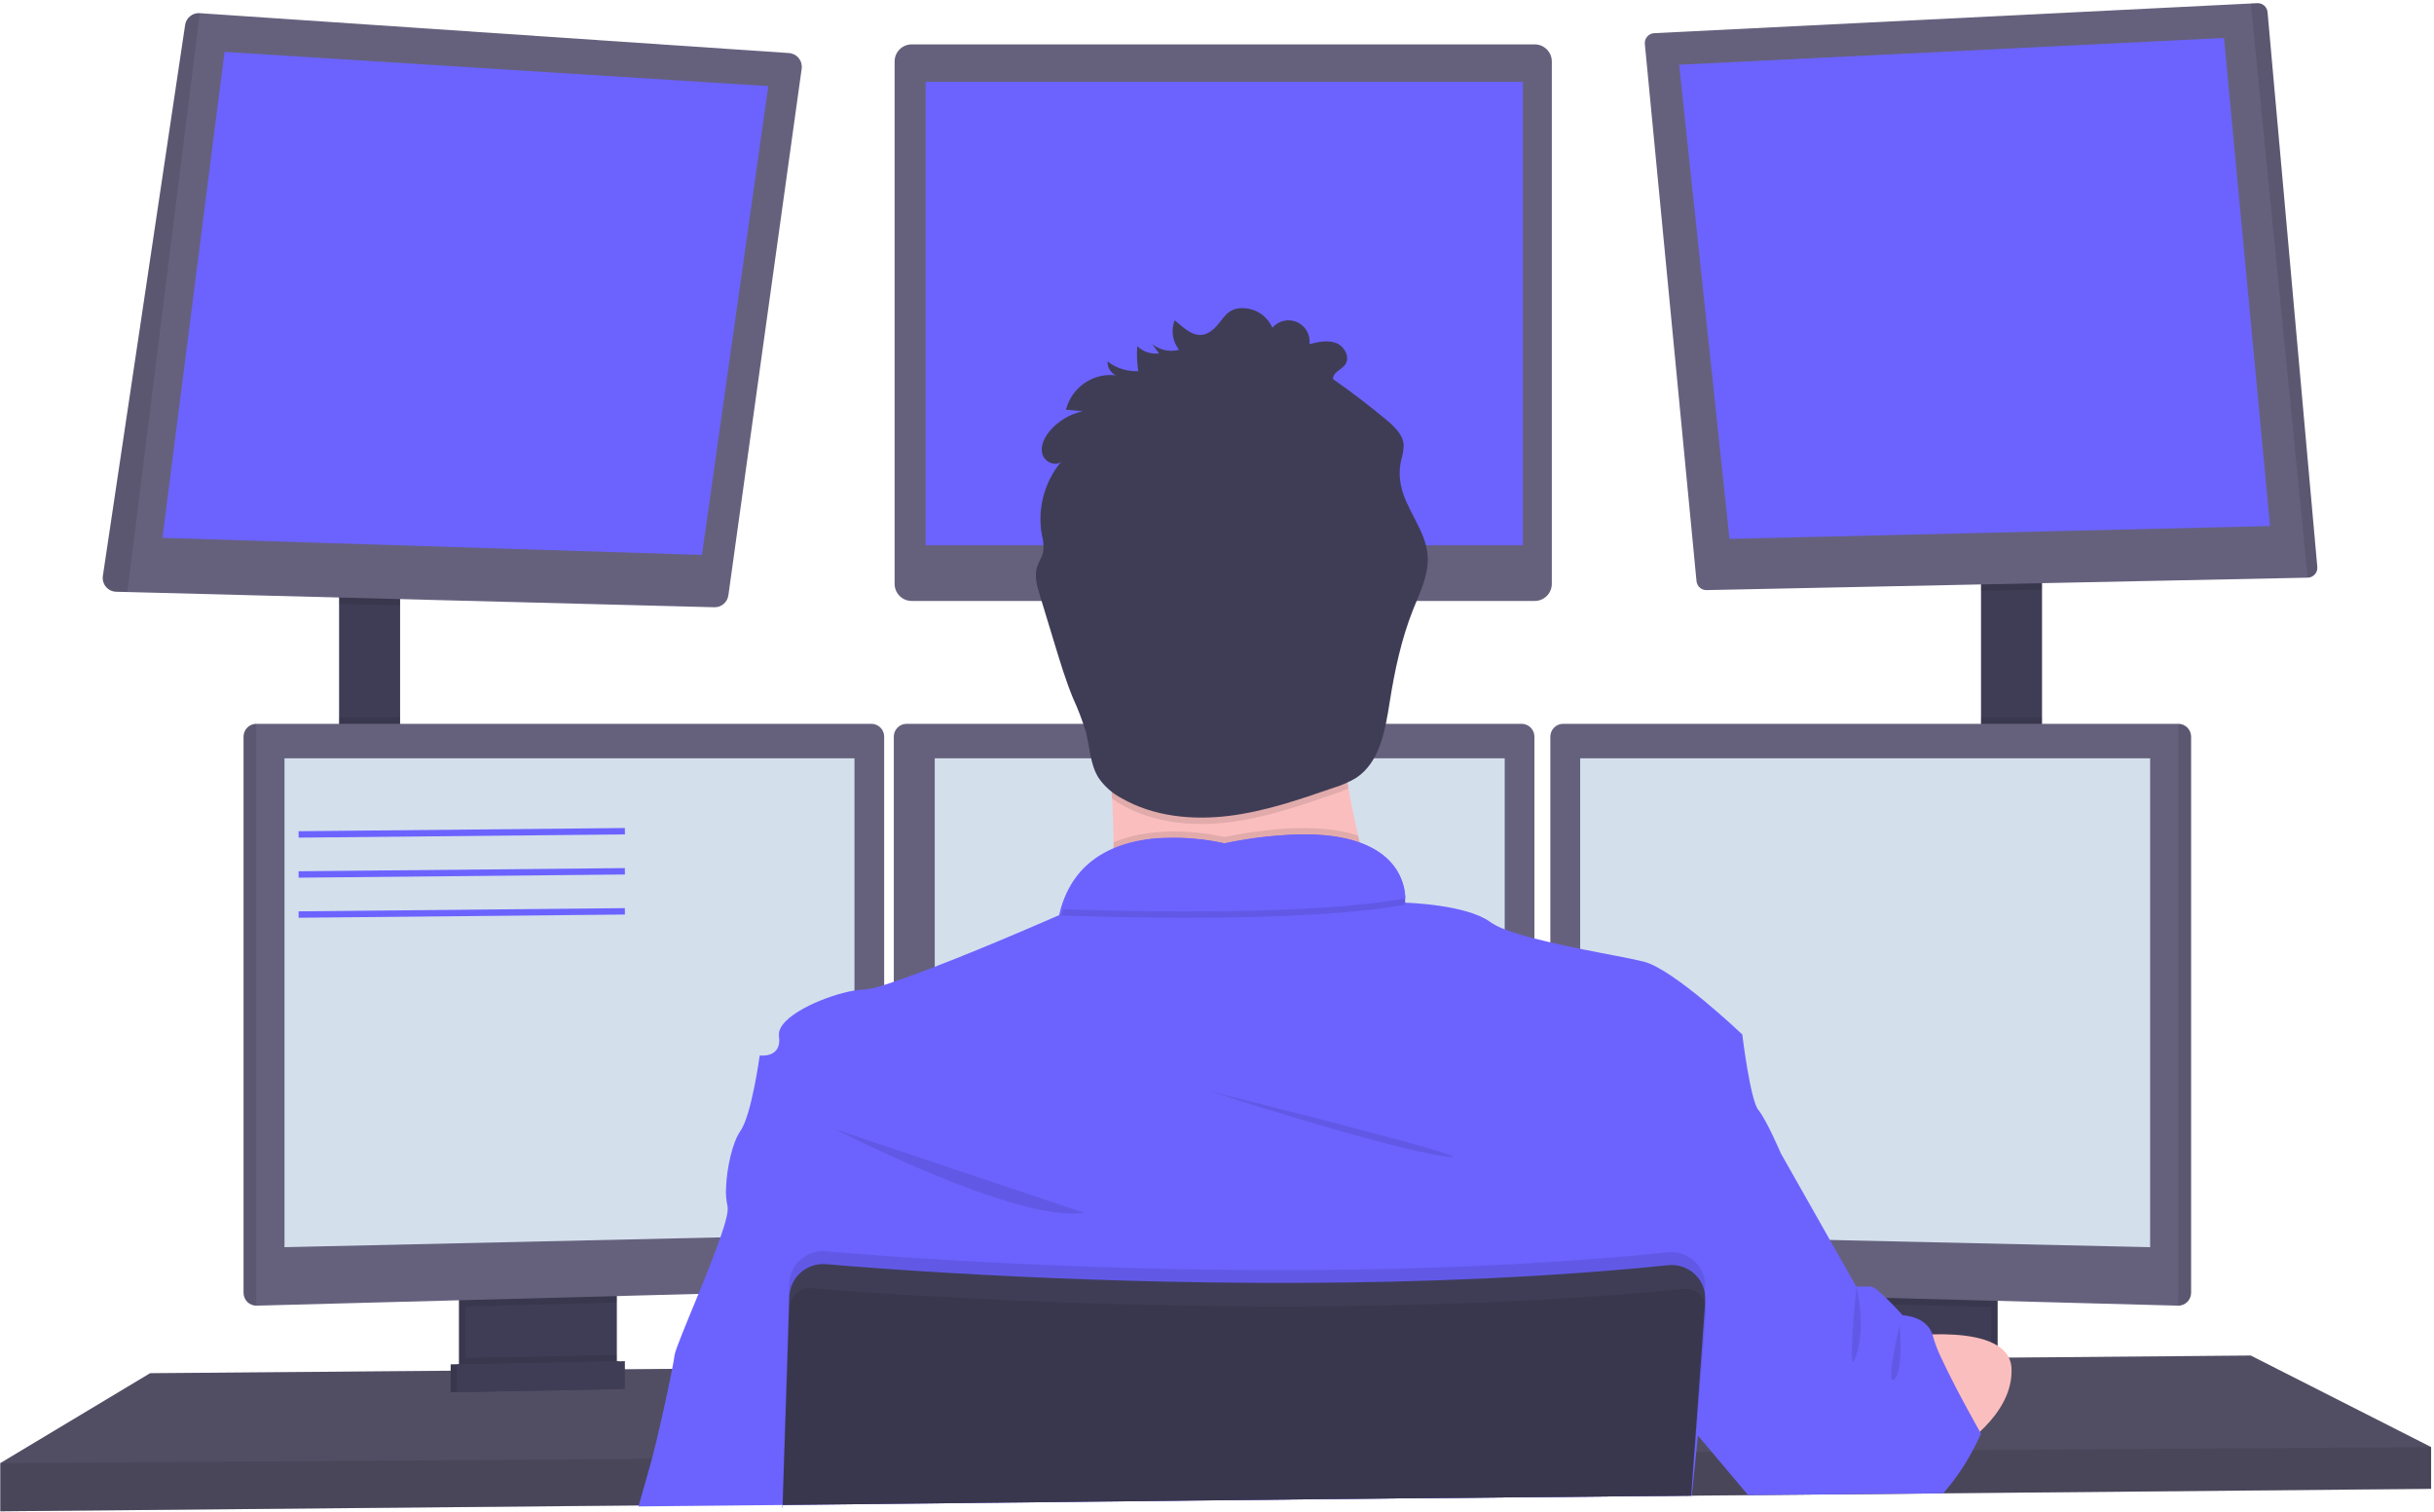 <svg width="758" height="471" viewBox="0 0 758 471" fill="none" xmlns="http://www.w3.org/2000/svg">
<path d="M124.6 182.83H105.6V240.49H124.6V182.83Z" fill="#3F3D56"/>
<path d="M635.93 179.83H616.93V240.83H635.93V179.83Z" fill="#3F3D56"/>
<path d="M757.1 450.65V463.65L605.18 465.05L603.56 465.08L545.82 465.61L544.44 465.63L526.89 465.78H526.37L419.39 466.77L243.78 468.4H243.63L198.98 468.82L198.5 468.83L0.1 470.65V455.65L46.75 427.65L140.35 426.87L142.35 426.86L143.01 426.85L145.01 426.82L189.95 426.45L191.96 426.44L192.6 426.43L194.6 426.42L209.01 426.3L209.39 426.29L244.94 425.99H245.23L522.63 423.65L529.42 423.6H530.1L535.28 423.55L572.93 423.24L574.93 423.21L576.78 423.19H577.74L589.45 423.1L591.77 423.07L594.88 423.05L604.63 422.96L620.1 422.83L622.1 422.81L625.58 422.79H626.23L700.94 422.15L757.1 450.65Z" fill="#65617D"/>
<path opacity="0.2" d="M757.1 450.65V463.65L605.18 465.05L603.56 465.08L545.82 465.61L544.44 465.63L526.89 465.78H526.37L419.39 466.77L243.78 468.4H243.63L198.98 468.82L198.5 468.83L0.1 470.65V455.65L46.75 427.65L140.35 426.87L142.35 426.86L143.01 426.85L145.01 426.82L189.95 426.45L191.96 426.44L192.6 426.43L194.6 426.42L209.01 426.3L209.39 426.29L244.94 425.99H245.23L522.63 423.65L529.42 423.6H530.1L535.28 423.55L572.93 423.24L574.93 423.21L576.78 423.19H577.74L589.45 423.1L591.77 423.07L594.88 423.05L604.63 422.96L620.1 422.83L622.1 422.81L625.58 422.79H626.23L700.94 422.15L757.1 450.65Z" fill="black"/>
<path d="M190.1 400.66V425.15C190.101 426.31 189.772 427.446 189.152 428.427C188.533 429.408 187.648 430.192 186.6 430.69C185.82 431.068 184.967 431.273 184.1 431.29L149.2 432.03C148.268 432.052 147.343 431.857 146.5 431.46C145.434 430.971 144.53 430.186 143.897 429.199C143.265 428.211 142.929 427.063 142.93 425.89V400.66H190.1Z" fill="#3F3D56"/>
<path opacity="0.1" d="M190.1 400.66V425.15C190.101 426.31 189.772 427.446 189.152 428.427C188.533 429.408 187.648 430.192 186.6 430.69C185.82 431.068 184.967 431.273 184.1 431.29L149.2 432.03C148.268 432.052 147.343 431.857 146.5 431.46C145.434 430.971 144.53 430.186 143.897 429.199C143.265 428.211 142.929 427.063 142.93 425.89V400.66H190.1Z" fill="black"/>
<path d="M192.1 400.66V425.15C192.101 426.31 191.772 427.446 191.152 428.427C190.533 429.408 189.648 430.192 188.6 430.69C187.82 431.068 186.967 431.273 186.1 431.29L151.2 432.03C150.268 432.052 149.343 431.857 148.5 431.46C147.434 430.971 146.53 430.186 145.897 429.199C145.265 428.211 144.929 427.063 144.93 425.89V400.66H192.1Z" fill="#3F3D56"/>
<path d="M622.1 400.66H574.93V432.16H622.1V400.66Z" fill="#3F3D56"/>
<path opacity="0.1" d="M622.1 400.66H574.93V432.16H622.1V400.66Z" fill="black"/>
<path d="M620.1 400.66H572.93V432.16H620.1V400.66Z" fill="#3F3D56"/>
<path opacity="0.1" d="M124.6 182.82V188.55L105.6 188.06V182.82H124.6Z" fill="black"/>
<path d="M249.66 21.4L226.83 185.4C226.685 186.448 226.16 187.405 225.353 188.089C224.547 188.774 223.517 189.137 222.46 189.11L39.66 184.37L36.19 184.28C35.586 184.266 34.992 184.124 34.446 183.865C33.9 183.605 33.415 183.234 33.022 182.774C32.63 182.315 32.339 181.777 32.168 181.198C31.997 180.618 31.95 180.009 32.03 179.41L57.66 7.73C57.825 6.667 58.383 5.704 59.224 5.032C60.064 4.36 61.126 4.027 62.2 4.1L245.66 16.52C246.252 16.554 246.83 16.711 247.359 16.98C247.887 17.249 248.354 17.625 248.73 18.083C249.105 18.542 249.382 19.073 249.542 19.644C249.702 20.215 249.743 20.813 249.66 21.4V21.4Z" fill="#65617D"/>
<path d="M69.93 16.16L50.6 167.49L218.6 172.82L239.26 26.82L69.93 16.16Z" fill="#6C63FF"/>
<path d="M477.94 13.82H283.93C280.986 13.82 278.6 16.206 278.6 19.15V181.82C278.6 184.764 280.986 187.15 283.93 187.15H477.94C480.884 187.15 483.27 184.764 483.27 181.82V19.15C483.27 16.206 480.884 13.82 477.94 13.82Z" fill="#65617D"/>
<path d="M474.26 25.49H288.26V169.82H474.26V25.49Z" fill="#6C63FF"/>
<path opacity="0.1" d="M635.93 179.82V183.61L616.93 184V179.82H635.93Z" fill="black"/>
<path d="M721.66 176.62C721.687 177.034 721.63 177.45 721.493 177.842C721.355 178.233 721.139 178.593 720.859 178.9C720.579 179.206 720.24 179.453 719.862 179.624C719.484 179.796 719.075 179.89 718.66 179.9L531.46 183.77C530.682 183.786 529.928 183.507 529.347 182.99C528.766 182.472 528.403 181.754 528.33 180.98L512.24 13.7C512.2 13.285 512.245 12.866 512.372 12.469C512.499 12.072 512.705 11.705 512.978 11.39C513.251 11.075 513.585 10.818 513.96 10.636C514.335 10.454 514.744 10.35 515.16 10.33L700.94 1.09L702.94 0.99C703.735 0.948 704.515 1.217 705.116 1.739C705.717 2.262 706.091 2.997 706.16 3.79L721.66 176.62Z" fill="#65617D"/>
<path d="M522.93 20.16L692.6 11.82L706.93 163.82L538.6 167.82L522.93 20.16Z" fill="#6C63FF"/>
<path opacity="0.1" d="M721.66 176.62C721.687 177.034 721.63 177.45 721.492 177.842C721.355 178.233 721.139 178.593 720.859 178.9C720.579 179.206 720.24 179.453 719.862 179.624C719.484 179.796 719.075 179.89 718.66 179.9L700.94 1.09L702.94 0.99C703.735 0.948 704.515 1.217 705.116 1.739C705.717 2.262 706.091 2.997 706.16 3.79L721.66 176.62Z" fill="black"/>
<path opacity="0.1" d="M62.23 4.09L39.66 184.37L36.19 184.28C35.586 184.266 34.992 184.124 34.446 183.865C33.9 183.605 33.415 183.234 33.022 182.774C32.63 182.315 32.339 181.777 32.168 181.198C31.997 180.618 31.95 180.009 32.03 179.41L57.66 7.73C57.823 6.659 58.385 5.689 59.232 5.015C60.079 4.34 61.15 4.01 62.23 4.09V4.09Z" fill="black"/>
<path opacity="0.1" d="M124.6 223.41H105.6V240.49H124.6V223.41Z" fill="black"/>
<path opacity="0.1" d="M192.1 400.65V405.62L144.93 406.88V400.65H192.1Z" fill="black"/>
<path d="M275.35 229.36V397.56C275.338 398.587 274.931 399.569 274.215 400.305C273.498 401.04 272.526 401.472 271.5 401.51L79.85 406.61H79.8C78.756 406.597 77.759 406.177 77.021 405.439C76.283 404.701 75.863 403.704 75.85 402.66V229.36C75.863 228.316 76.283 227.319 77.021 226.581C77.759 225.843 78.756 225.423 79.8 225.41H271.4C272.444 225.423 273.441 225.843 274.179 226.581C274.917 227.319 275.337 228.316 275.35 229.36V229.36Z" fill="#65617D"/>
<path opacity="0.1" d="M79.85 225.41V406.61H79.8C78.756 406.597 77.759 406.177 77.021 405.439C76.283 404.701 75.863 403.704 75.85 402.66V229.36C75.863 228.316 76.283 227.319 77.021 226.581C77.759 225.843 78.756 225.423 79.8 225.41H79.85Z" fill="black"/>
<path d="M88.6 236.15H266.1V384.4L88.6 388.4V236.15Z" fill="#D4DFEC"/>
<path opacity="0.1" d="M635.93 223.41H616.93V240.83H635.93V223.41Z" fill="black"/>
<path opacity="0.1" d="M620.1 400.65V407.06L572.93 405.8V400.65H620.1Z" fill="black"/>
<path d="M682.35 229.36V402.66C682.337 403.712 681.91 404.717 681.161 405.456C680.412 406.196 679.402 406.61 678.35 406.61V406.61L486.66 401.51C485.634 401.472 484.662 401.04 483.945 400.305C483.229 399.569 482.822 398.587 482.81 397.56V229.36C482.823 228.316 483.243 227.319 483.981 226.581C484.719 225.843 485.716 225.423 486.76 225.41H678.36C679.411 225.413 680.418 225.828 681.164 226.567C681.911 227.306 682.337 228.31 682.35 229.36V229.36Z" fill="#65617D"/>
<path opacity="0.1" d="M682.35 229.36V402.66C682.337 403.712 681.91 404.717 681.161 405.456C680.412 406.196 679.402 406.61 678.35 406.61V406.61V225.41C679.402 225.41 680.412 225.824 681.161 226.564C681.91 227.303 682.337 228.308 682.35 229.36Z" fill="black"/>
<path d="M669.6 236.15H492.1V384.4L669.6 388.4V236.15Z" fill="#D4DFEC"/>
<path d="M477.85 229.36V397.56C477.838 398.587 477.431 399.569 476.715 400.305C475.998 401.04 475.026 401.472 474 401.51L282.35 406.61C281.298 406.61 280.288 406.196 279.539 405.456C278.79 404.717 278.363 403.712 278.35 402.66V229.36C278.363 228.316 278.783 227.319 279.521 226.581C280.259 225.843 281.256 225.423 282.3 225.41H473.9C474.944 225.423 475.941 225.843 476.679 226.581C477.417 227.319 477.837 228.316 477.85 229.36V229.36Z" fill="#65617D"/>
<path d="M291.1 236.15H468.6V384.4L291.1 388.4V236.15Z" fill="#D4DFEC"/>
<path opacity="0.1" d="M757.1 450.65V463.65L605.18 465.05L603.56 465.08L545.82 465.61L544.44 465.63L526.89 465.78H526.37L419.39 466.77L243.78 468.4H243.63L198.98 468.82L198.5 468.83L0.1 470.65V455.65L202.61 454.32H203.09L244.08 454.04H244.27L527.35 452.17H527.64L527.81 452.16H528.28L533.07 452.13H534.53L609.02 451.63L613.42 451.61L614.4 451.6L757.1 450.65Z" fill="black"/>
<path d="M381.26 240.49C409.609 240.49 432.59 217.509 432.59 189.16C432.59 160.811 409.609 137.83 381.26 137.83C352.911 137.83 329.93 160.811 329.93 189.16C329.93 217.509 352.911 240.49 381.26 240.49Z" fill="#FBBEBE"/>
<path d="M432.6 294.16C432.6 294.16 333.1 306.16 342.6 294.16C346.04 289.82 346.99 276.96 346.8 262.31C346.74 257.86 346.58 253.25 346.35 248.66C345.25 226.66 342.6 205.16 342.6 205.16C342.6 205.16 429.6 164.16 419.6 196.66C415.6 209.79 416.91 228.23 419.95 245.54C420.84 250.59 421.87 255.54 422.95 260.24C425.586 271.704 428.807 283.025 432.6 294.16V294.16Z" fill="#FBBEBE"/>
<path opacity="0.1" d="M432.6 294.16C432.6 294.16 333.1 306.16 342.6 294.16C346.04 289.82 346.99 276.96 346.8 262.31C361.97 255.83 381.27 260.66 381.27 260.66C401.59 256.61 414.62 257.4 422.95 260.24C425.586 271.704 428.807 283.025 432.6 294.16V294.16Z" fill="black"/>
<path d="M243.74 469.53V468.69L419.36 466.78L526.36 465.78H526.66L526.55 467.26L526.7 465.78H526.89V465.61L528.26 452.16L528.78 447.07L528.94 445.48L529.08 444.15L535.26 423.54L541.44 402.96L546.64 385.63L554.58 359.15C554.58 359.15 550.08 348.65 547.58 345.65C545.08 342.65 542.58 322.15 542.58 322.15C542.58 322.15 521.24 301.82 511.91 299.48C508 298.48 500.28 297.15 492.08 295.48C489.01 294.86 485.86 294.2 482.83 293.48C481.12 293.09 479.44 292.68 477.83 292.27C474.696 291.487 471.608 290.533 468.58 289.41C466.992 288.833 465.481 288.064 464.08 287.12C456.73 281.73 438.31 281.12 437.6 281.12C437.598 281.097 437.598 281.073 437.6 281.05V280.96C437.626 280.54 437.626 280.12 437.6 279.7C437.6 279.3 437.6 278.83 437.51 278.3C437.51 278.14 437.51 277.97 437.44 277.8C437.39 277.44 437.33 277.06 437.24 276.66C437.21 276.481 437.17 276.304 437.12 276.13C436.83 274.925 436.411 273.755 435.87 272.64C435.8 272.48 435.71 272.31 435.63 272.15C435.14 271.226 434.571 270.346 433.93 269.52C433.8 269.35 433.66 269.17 433.51 269C432.691 268.034 431.78 267.15 430.79 266.36C430.52 266.15 430.24 265.93 429.95 265.73C429.788 265.599 429.618 265.479 429.44 265.37L428.55 264.79L427.72 264.31C426.99 263.91 426.22 263.52 425.38 263.15C425.12 263.03 424.84 262.92 424.56 262.81C424.28 262.7 423.84 262.53 423.47 262.39H423.41L422.66 262.09C422.09 261.9 421.51 261.73 420.9 261.56L419.97 261.32L418.97 261.09L417.97 260.88C416.97 260.68 415.9 260.5 414.78 260.36L413.64 260.22L412.47 260.1L411.26 260L409.54 259.9L407.54 259.83C398.719 259.829 389.923 260.764 381.3 262.62C375.309 261.287 369.173 260.722 363.04 260.94H362.17L361.17 261H360.53L359.24 261.12C358.81 261.12 358.37 261.21 357.94 261.27C357.51 261.33 357.06 261.38 356.63 261.45L355.97 261.56C355.32 261.67 354.66 261.79 353.97 261.93C353.75 261.97 353.53 262.02 353.31 262.08C352.44 262.27 351.57 262.5 350.71 262.76C350.28 262.88 349.85 263.02 349.42 263.17C349.2 263.23 348.99 263.31 348.78 263.39L348.14 263.62L347.51 263.87L346.76 264.17C346.38 264.33 346.01 264.5 345.64 264.68C345.43 264.77 345.22 264.87 345.02 264.98C344.82 265.09 344.61 265.18 344.42 265.29C342.159 266.458 340.069 267.932 338.21 269.67L337.7 270.16L337.2 270.67C337.03 270.84 336.87 271.02 336.71 271.2C336.058 271.912 335.45 272.664 334.89 273.45C334.73 273.66 334.58 273.87 334.43 274.09C333.795 275.026 333.221 276.001 332.71 277.01C332.58 277.25 332.46 277.5 332.34 277.74C331.524 279.429 330.855 281.186 330.34 282.99C330.153 283.657 329.983 284.323 329.83 284.99C329.83 284.99 308.66 294.33 291.1 301.09C286.43 302.89 282.03 304.52 278.35 305.75C277.28 306.11 276.28 306.44 275.35 306.75C273.332 307.479 271.234 307.963 269.1 308.19C268.094 308.206 267.091 308.3 266.1 308.47C258.03 309.78 244.2 315.47 242.69 321.18C242.567 321.636 242.533 322.111 242.59 322.58C242.59 322.58 242.59 322.65 242.59 322.69C243.59 329.69 236.59 328.69 236.59 328.69C236.59 328.69 234.09 347.19 230.59 352.19C228.06 355.79 226.33 363.82 226.11 369.88C225.984 371.768 226.132 373.664 226.55 375.51C226.55 375.56 226.55 375.61 226.55 375.65C226.95 376.99 225.99 380.65 224.36 385.34C222.59 390.49 220.01 396.89 217.53 402.93C213.79 412.05 210.27 420.33 210.05 422.15C209.96 422.96 209.7 424.41 209.34 426.28C207.88 433.9 204.64 448.41 203.04 454.28C201.85 458.66 200.12 464.66 198.93 468.78C198.93 468.9 198.86 469.02 198.83 469.13L243.66 468.69V469.53H243.8H243.74Z" fill="#6C63FF"/>
<path opacity="0.1" d="M260.1 351.66C260.1 351.66 317.1 381.16 337.6 377.66L260.1 351.66Z" fill="black"/>
<path opacity="0.1" d="M376.1 339.66C376.1 339.66 431.6 357.66 450.1 360.16C468.6 362.66 376.1 339.66 376.1 339.66Z" fill="black"/>
<path opacity="0.1" d="M437.66 281.74C408.66 287.08 354.06 285.93 330.46 285.12C339.11 254.12 381.29 264.66 381.29 264.66C433.5 254.24 437.5 275.86 437.66 281.74Z" fill="black"/>
<path d="M437.66 279.74C408.66 285.08 354.06 283.93 330.46 283.12C339.11 252.12 381.29 262.66 381.29 262.66C433.5 252.24 437.5 273.86 437.66 279.74Z" fill="#6C63FF"/>
<path d="M591.6 416.41C591.6 416.41 625.76 411.16 626.43 426.16C627.1 441.16 609.01 451.64 609.01 451.64L591.6 416.41Z" fill="#FBBEBE"/>
<path opacity="0.1" d="M419.95 245.54C418.481 246.197 416.979 246.777 415.45 247.28C404.67 251 393.8 254.75 382.45 256.11C371.1 257.47 359.19 256.27 349.29 250.61C348.251 250.023 347.249 249.372 346.29 248.66C345.19 226.66 342.54 205.16 342.54 205.16C342.54 205.16 429.54 164.16 419.54 196.66C415.56 209.79 416.91 228.23 419.95 245.54Z" fill="black"/>
<path d="M367.18 108.93C365.753 109.307 364.257 109.345 362.813 109.041C361.368 108.737 360.014 108.1 358.86 107.18L360.94 110.07C359.714 110.211 358.472 110.083 357.301 109.695C356.13 109.306 355.058 108.666 354.16 107.82C353.971 110.407 354.079 113.007 354.48 115.57C351.038 115.736 347.65 114.673 344.92 112.57C344.867 113.472 345.091 114.369 345.563 115.14C346.035 115.91 346.732 116.518 347.56 116.88C344.103 116.467 340.613 117.326 337.743 119.297C334.872 121.267 332.817 124.215 331.96 127.59L337.18 128.07C333.078 128.946 329.396 131.193 326.74 134.44C325.14 136.44 323.92 139 324.62 141.44C325.32 143.88 328.7 145.44 330.54 143.7C327.923 146.824 326.02 150.483 324.967 154.42C323.913 158.357 323.733 162.476 324.44 166.49C324.915 168.2 325.071 169.983 324.9 171.75C324.57 173.4 323.53 174.83 323.01 176.44C322.01 179.36 322.96 182.53 323.85 185.44L328.54 200.86C330.24 206.43 331.93 212.01 334.15 217.4C335.722 220.808 337.059 224.319 338.15 227.91C339.41 232.75 339.46 238.05 342.15 242.28C343.994 244.942 346.458 247.115 349.33 248.61C359.22 254.27 371.17 255.47 382.49 254.11C393.81 252.75 404.67 249 415.44 245.28C417.833 244.559 420.129 243.552 422.28 242.28C429.73 237.4 431.39 227.42 432.78 218.63C434.33 208.83 436.4 199.05 440.07 189.83C442.25 184.34 445.07 178.77 444.59 172.89C443.98 165.08 437.8 158.75 436.27 151.07C435.758 148.503 435.782 145.858 436.34 143.3C436.814 141.776 437.08 140.195 437.13 138.6C436.96 135.38 434.32 132.9 431.84 130.83C426.46 126.337 420.907 122.09 415.18 118.09C414.89 116.09 417.61 115.23 418.84 113.65C420.58 111.42 418.78 107.88 416.14 106.84C413.5 105.8 410.54 106.48 407.79 107.17C407.969 105.762 407.689 104.335 406.992 103.099C406.294 101.863 405.217 100.885 403.919 100.311C402.621 99.737 401.173 99.597 399.79 99.912C398.406 100.227 397.161 100.981 396.24 102.06C395.51 100.385 394.343 98.938 392.862 97.868C391.381 96.799 389.639 96.147 387.82 95.98C381.19 95.46 381.06 100.53 376.82 103.32C372.58 106.11 369.08 102.43 365.82 99.75C365.221 101.265 365.031 102.911 365.27 104.522C365.509 106.134 366.168 107.654 367.18 108.93V108.93Z" fill="#3F3D56"/>
<path d="M616.93 446.41C616.93 446.41 616.04 448.53 614.4 451.6C611.919 456.323 608.899 460.743 605.4 464.77L605.13 465.06H603.51L545.77 465.59H544.39L544.22 465.39L533.02 452.1L528.8 447.09L528.63 446.88L528.27 446.46L528.07 446.22L527.81 445.91L519.6 436.17L522.6 423.67L527.71 402.61L527.84 402.1L528.84 398.1L529.55 395.1L531.93 385.32L540.09 351.67L554.59 359.17L569.88 386.17L578.09 400.67H582.59C583.44 400.67 585.39 402.31 587.35 404.2C588.05 404.87 588.75 405.58 589.35 406.2C591.13 408.04 592.54 409.62 592.54 409.62C592.54 409.62 599.83 409.78 601.79 415.52C601.891 415.798 601.975 416.082 602.04 416.37C602.691 418.626 603.537 420.821 604.57 422.93C605.86 425.74 607.48 428.93 609.12 432.12C612.17 437.97 615.27 443.54 616.41 445.56L616.55 445.81L616.93 446.41Z" fill="#6C63FF"/>
<path opacity="0.1" d="M531.03 401.26L530.93 402.69V402.79L530.76 405.09L529.43 423.6L527.82 445.9L527.36 452.18L526.36 465.62V465.79L419.36 466.79L243.77 468.69V469.53H243.63V468.69V468.41L244.08 454.05L244.94 425.99L245.68 402.2L245.75 399.83C245.794 398.4 246.129 396.993 246.734 395.696C247.34 394.4 248.203 393.24 249.272 392.288C250.341 391.336 251.592 390.612 252.95 390.161C254.308 389.709 255.744 389.538 257.17 389.66C261.89 390.06 268.02 390.55 275.35 391.07L278.35 391.29C320.68 394.23 398.91 398.03 477.85 393.29C479.51 393.2 481.18 393.1 482.85 392.98C495.09 392.21 507.32 391.22 519.43 389.98C520.961 389.82 522.508 389.997 523.963 390.499C525.418 391.001 526.746 391.817 527.851 392.887C528.957 393.958 529.815 395.258 530.364 396.696C530.913 398.134 531.141 399.675 531.03 401.21V401.26Z" fill="black"/>
<path d="M243.74 469.53V468.69L419.36 466.78L526.36 465.78H526.66V465.61L527.66 452.17L528.09 446.17L529.73 423.56L531.02 405.66V405.22C531.08 404.395 531.043 403.566 530.91 402.75C530.916 402.717 530.916 402.683 530.91 402.65C530.635 400.962 529.948 399.369 528.91 398.01C527.809 396.598 526.366 395.49 524.718 394.79C523.07 394.09 521.271 393.822 519.49 394.01C507.38 395.25 495.15 396.24 482.91 397.01C481.24 397.13 479.57 397.23 477.91 397.32C398.97 402.01 320.74 398.21 278.41 395.32L275.41 395.1C268.08 394.58 261.95 394.1 257.23 393.69C254.633 393.471 252.048 394.221 249.972 395.797C247.896 397.372 246.478 399.66 245.99 402.22C245.889 402.761 245.829 403.31 245.81 403.86L245.13 426.02L244.2 454.09L243.76 468.45V468.73V469.57L243.74 469.53Z" fill="#3F3D56"/>
<path opacity="0.1" d="M531.33 408.27L530.1 423.6L528.27 446.45L527.81 452.17L526.81 464.98L526.75 465.62V465.79L526.6 467.27L526.71 465.79H526.42L419.42 466.79L243.77 468.69V468.41L244.26 454.05L245.26 425.99L245.9 407.34C245.931 406.279 246.228 405.243 246.762 404.326C247.297 403.409 248.052 402.64 248.96 402.09C250.092 401.396 251.416 401.081 252.74 401.19C254.84 401.36 257.42 401.56 260.43 401.78C265.32 402.14 271.35 402.56 278.37 403C291.37 403.82 307.68 404.7 326.37 405.42C378.37 407.42 448.57 408.09 515.25 402.25C518.25 401.99 521.35 401.7 524.38 401.41C525.579 401.29 526.788 401.52 527.86 402.07C528.164 402.221 528.452 402.402 528.72 402.61C529.591 403.241 530.28 404.089 530.72 405.07C530.822 405.265 530.906 405.469 530.97 405.68C531.27 406.509 531.393 407.391 531.33 408.27V408.27Z" fill="black"/>
<path opacity="0.1" d="M192.1 421.96V425.15C192.101 426.31 191.772 427.446 191.152 428.427C190.533 429.408 189.648 430.192 188.6 430.69L148.5 431.46C147.434 430.971 146.53 430.186 145.897 429.199C145.265 428.211 144.929 427.063 144.93 425.89V422.89L192.1 421.96Z" fill="black"/>
<path d="M192.6 432.57L140.35 433.57V424.9L192.6 423.9V432.57Z" fill="#3F3D56"/>
<path opacity="0.1" d="M192.6 432.57L140.35 433.57V424.9L192.6 423.9V432.57Z" fill="black"/>
<path d="M194.6 432.57L142.35 433.57V424.9L194.6 423.9V432.57Z" fill="#3F3D56"/>
<g opacity="0.1">
<path opacity="0.1" d="M367.59 105.65C366.613 104.381 365.964 102.89 365.7 101.31C365.459 102.855 365.603 104.435 366.12 105.91C366.616 105.864 367.108 105.777 367.59 105.65Z" fill="black"/>
<path opacity="0.1" d="M354.89 112.29C354.701 111.064 354.578 109.829 354.52 108.59C354.52 109.82 354.52 111.06 354.52 112.3L354.89 112.29Z" fill="black"/>
<path opacity="0.1" d="M436.39 145.66C436.445 144.769 436.566 143.883 436.75 143.01C437.223 141.489 437.492 139.912 437.55 138.32C437.528 137.963 437.474 137.608 437.39 137.26C437.22 138.18 436.95 139.1 436.75 140.01C436.351 141.865 436.229 143.769 436.39 145.66Z" fill="black"/>
<path opacity="0.1" d="M415.59 114.76L416.68 115.55C417.599 114.885 418.459 114.143 419.25 113.33C419.626 112.81 419.859 112.199 419.926 111.561C419.993 110.922 419.891 110.277 419.63 109.69C419.53 109.918 419.403 110.133 419.25 110.33C418.02 111.91 415.3 112.78 415.59 114.76Z" fill="black"/>
<path opacity="0.1" d="M333.42 124.38C333.055 125.109 332.764 125.873 332.55 126.66C334.114 125.787 335.799 125.15 337.55 124.77L333.42 124.38Z" fill="black"/>
<path opacity="0.1" d="M347.21 113.5C346.553 113.138 345.925 112.727 345.33 112.27C345.305 112.666 345.335 113.063 345.42 113.45C346.017 113.422 346.615 113.438 347.21 113.5V113.5Z" fill="black"/>
<path opacity="0.1" d="M444.98 172.42C444.57 177.27 442.31 181.94 440.48 186.54C436.81 195.76 434.74 205.54 433.19 215.35C431.8 224.14 430.19 234.12 422.69 238.99C420.547 240.27 418.253 241.278 415.86 241.99C405.08 245.72 394.21 249.46 382.86 250.82C371.51 252.18 359.6 250.99 349.7 245.33C346.83 243.832 344.366 241.66 342.52 239C339.85 234.77 339.8 229.47 338.52 224.63C337.429 221.036 336.092 217.521 334.52 214.11C332.31 208.73 330.61 203.11 328.92 197.58C327.353 192.44 325.79 187.297 324.23 182.15C323.716 180.602 323.335 179.013 323.09 177.4C322.7 179.96 323.46 182.64 324.23 185.15C325.79 190.303 327.353 195.447 328.92 200.58C330.61 206.15 332.31 211.73 334.52 217.11C336.092 220.521 337.429 224.036 338.52 227.63C339.78 232.47 339.83 237.77 342.52 242C344.366 244.66 346.83 246.832 349.7 248.33C359.6 253.99 371.54 255.18 382.86 253.82C394.18 252.46 405.04 248.72 415.86 244.99C418.253 244.278 420.547 243.27 422.69 241.99C430.14 237.12 431.8 227.14 433.19 218.35C434.74 208.54 436.81 198.76 440.48 189.54C442.66 184.06 445.48 178.49 445 172.6C445 172.54 444.98 172.48 444.98 172.42Z" fill="black"/>
<path opacity="0.1" d="M325.29 168.55C325.29 168.55 325.29 168.48 325.29 168.44C325.47 166.677 325.314 164.895 324.83 163.19C324.631 162.093 324.5 160.984 324.44 159.87C324.325 161.985 324.456 164.106 324.83 166.19C324.99 166.97 325.17 167.76 325.29 168.55Z" fill="black"/>
<path opacity="0.1" d="M328.34 144.09C329.109 142.798 329.982 141.571 330.95 140.42C329.12 142.17 325.74 140.61 325.03 138.18C324.768 139.163 324.768 140.197 325.03 141.18C325.276 141.914 325.712 142.569 326.293 143.08C326.875 143.592 327.581 143.94 328.34 144.09V144.09Z" fill="black"/>
</g>
<path opacity="0.1" d="M578.1 400.66C578.1 400.66 581.27 412.16 578.1 422.16C574.93 432.16 578.1 400.66 578.1 400.66Z" fill="black"/>
<path opacity="0.1" d="M591.6 412.39C591.6 412.39 592.93 426.99 589.93 429.58C586.93 432.17 591.6 412.39 591.6 412.39Z" fill="black"/>
<path d="M92.99 259.86L194.6 258.86" stroke="#6C63FF" stroke-width="2" stroke-miterlimit="10"/>
<path d="M92.99 272.33L194.6 271.34" stroke="#6C63FF" stroke-width="2" stroke-miterlimit="10"/>
<path d="M92.99 284.81L194.6 283.81" stroke="#6C63FF" stroke-width="2" stroke-miterlimit="10"/>
</svg>

